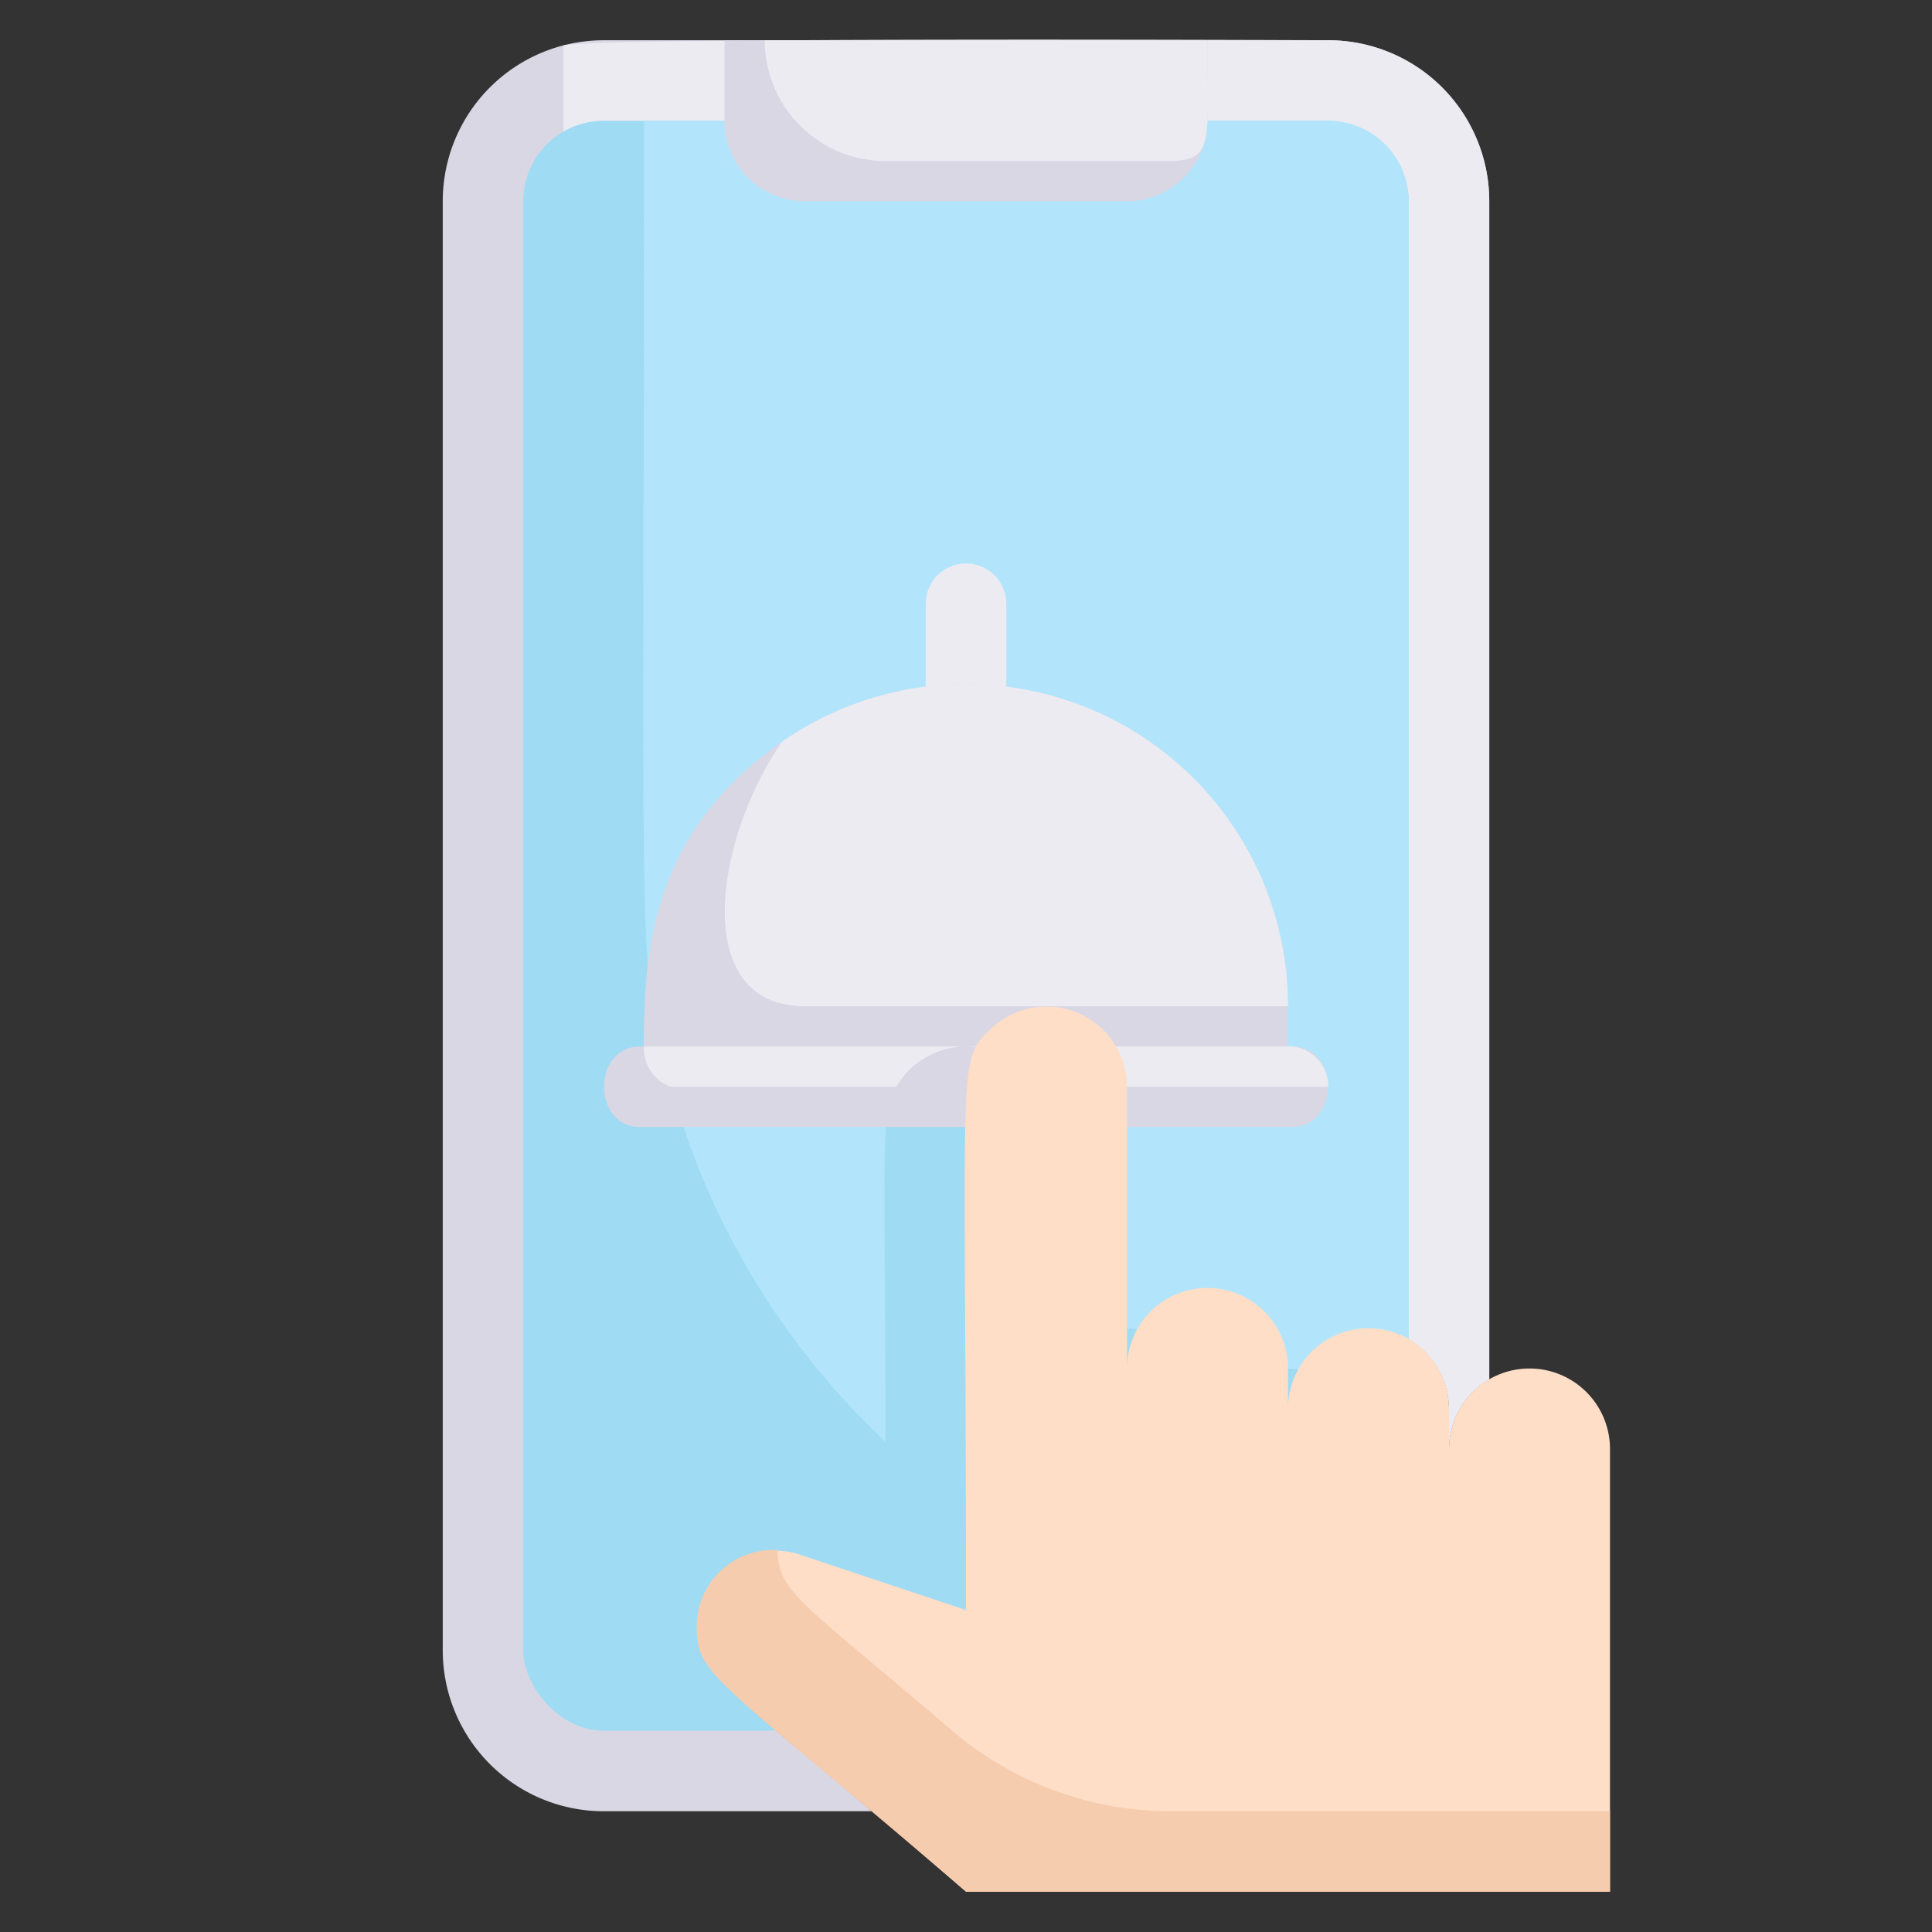 <svg xmlns="http://www.w3.org/2000/svg" viewBox="0 0 48 48"><rect x="0" y="0" width="48" height="48" fill="#333333" stroke="none"/><defs><style>.cls-1{fill:#dad7e5;}.cls-2{fill:#edebf2;}.cls-3{fill:#9fdbf3;}.cls-4{fill:#b2e5fb;}.cls-5{fill:#ffdec7;}.cls-6{fill:#f6ccaf;}</style></defs><title>Delivery Food Order</title><g id="Delivery_Food_Order" data-name="Delivery Food Order"><path class="cls-1" d="M37,5V34.27A2,2,0,0,0,36,36V35a2,2,0,0,0-.59-1.41A2,2,0,0,0,32,35V34a2,2,0,0,0-.59-1.41A2,2,0,0,0,28,34V27a2,2,0,0,0-4,0V40l-4.2-1.4a1.9,1.9,0,0,0-2.5,1.81c0,1.16.48,1.28,4.36,4.59H15a4,4,0,0,1-4-4V5a4,4,0,0,1,4-4H33A4,4,0,0,1,37,5Z"/><path class="cls-2" d="M37,5V34.27A2,2,0,0,0,36,36V35a2,2,0,0,0-.59-1.41A2,2,0,0,0,32,35V34a2,2,0,0,0-.59-1.41A2,2,0,0,0,28,34V27.11A2.08,2.08,0,0,0,26.18,25,2,2,0,0,0,24,27V40l-4.09-1.36a1.9,1.9,0,0,0-2,3.19L19.32,43A5.32,5.32,0,0,1,14,37.68V1.13C14.76.92,33.1,1,33,1A4,4,0,0,1,37,5Z"/><rect class="cls-3" x="13" y="3" width="22" height="40" rx="2"/><path class="cls-4" d="M35,5V35.27A2,2,0,0,0,34,37V36a2,2,0,0,0-.59-1.41A2,2,0,0,0,30,36V35a2,2,0,0,0-.59-1.41A2,2,0,0,0,26,35c0-7.72.09-7.38-.27-8a2,2,0,0,0-3.14-.41c-.81.75-.59,1-.59,9.23A19,19,0,0,1,16.43,26C15.86,23.39,16,23.91,16,3H33A2,2,0,0,1,35,5Z"/><path class="cls-1" d="M30,1c0,2,.06,2.32-.18,2.82A2,2,0,0,1,28,5H20a2,2,0,0,1-2-2V1Z"/><path class="cls-2" d="M30,1c0,2.59.18,3-1,3H22a3,3,0,0,1-3-3Z"/><path class="cls-1" d="M32,25v2H16c0-2.52-.27-6,3.43-8.57A8,8,0,0,1,32,25Z"/><path class="cls-2" d="M32,25H20c-2.89,0-2.23-4.19-.57-6.57A8,8,0,0,1,32,25Z"/><path class="cls-2" d="M25,15c0,.87,0,2,0,2.06a8.19,8.19,0,0,0-2,0C23,17,23,15.86,23,15A1,1,0,0,1,25,15Z"/><path class="cls-1" d="M32.1,28H15.9c-1.19,0-1.19-2,0-2H32.1C33.29,26,33.29,28,32.1,28Z"/><path class="cls-2" d="M24,26a2,2,0,0,0-1.73,1c-5.79,0-5.47,0-5.6,0A1,1,0,0,1,16,26Z"/><path class="cls-2" d="M33,27H25.73A2,2,0,0,0,24,26h8.1A1,1,0,0,1,33,27Z"/><path class="cls-5" d="M40,36V47H24L18,41.83A1.9,1.9,0,0,1,19.8,38.6L24,40c0-13.77-.24-13.6.59-14.41A2,2,0,0,1,28,27v7a2,2,0,0,1,4,0v1a2,2,0,0,1,4,0v1a2,2,0,0,1,4,0Z"/><path class="cls-6" d="M29.08,45a8.37,8.37,0,0,1-5.42-2c-3.85-3.29-4.29-3.42-4.35-4.49a1.9,1.9,0,0,0-2,1.9c0,1.23.41,1.21,6.7,6.59H40V45Z"/></g></svg>